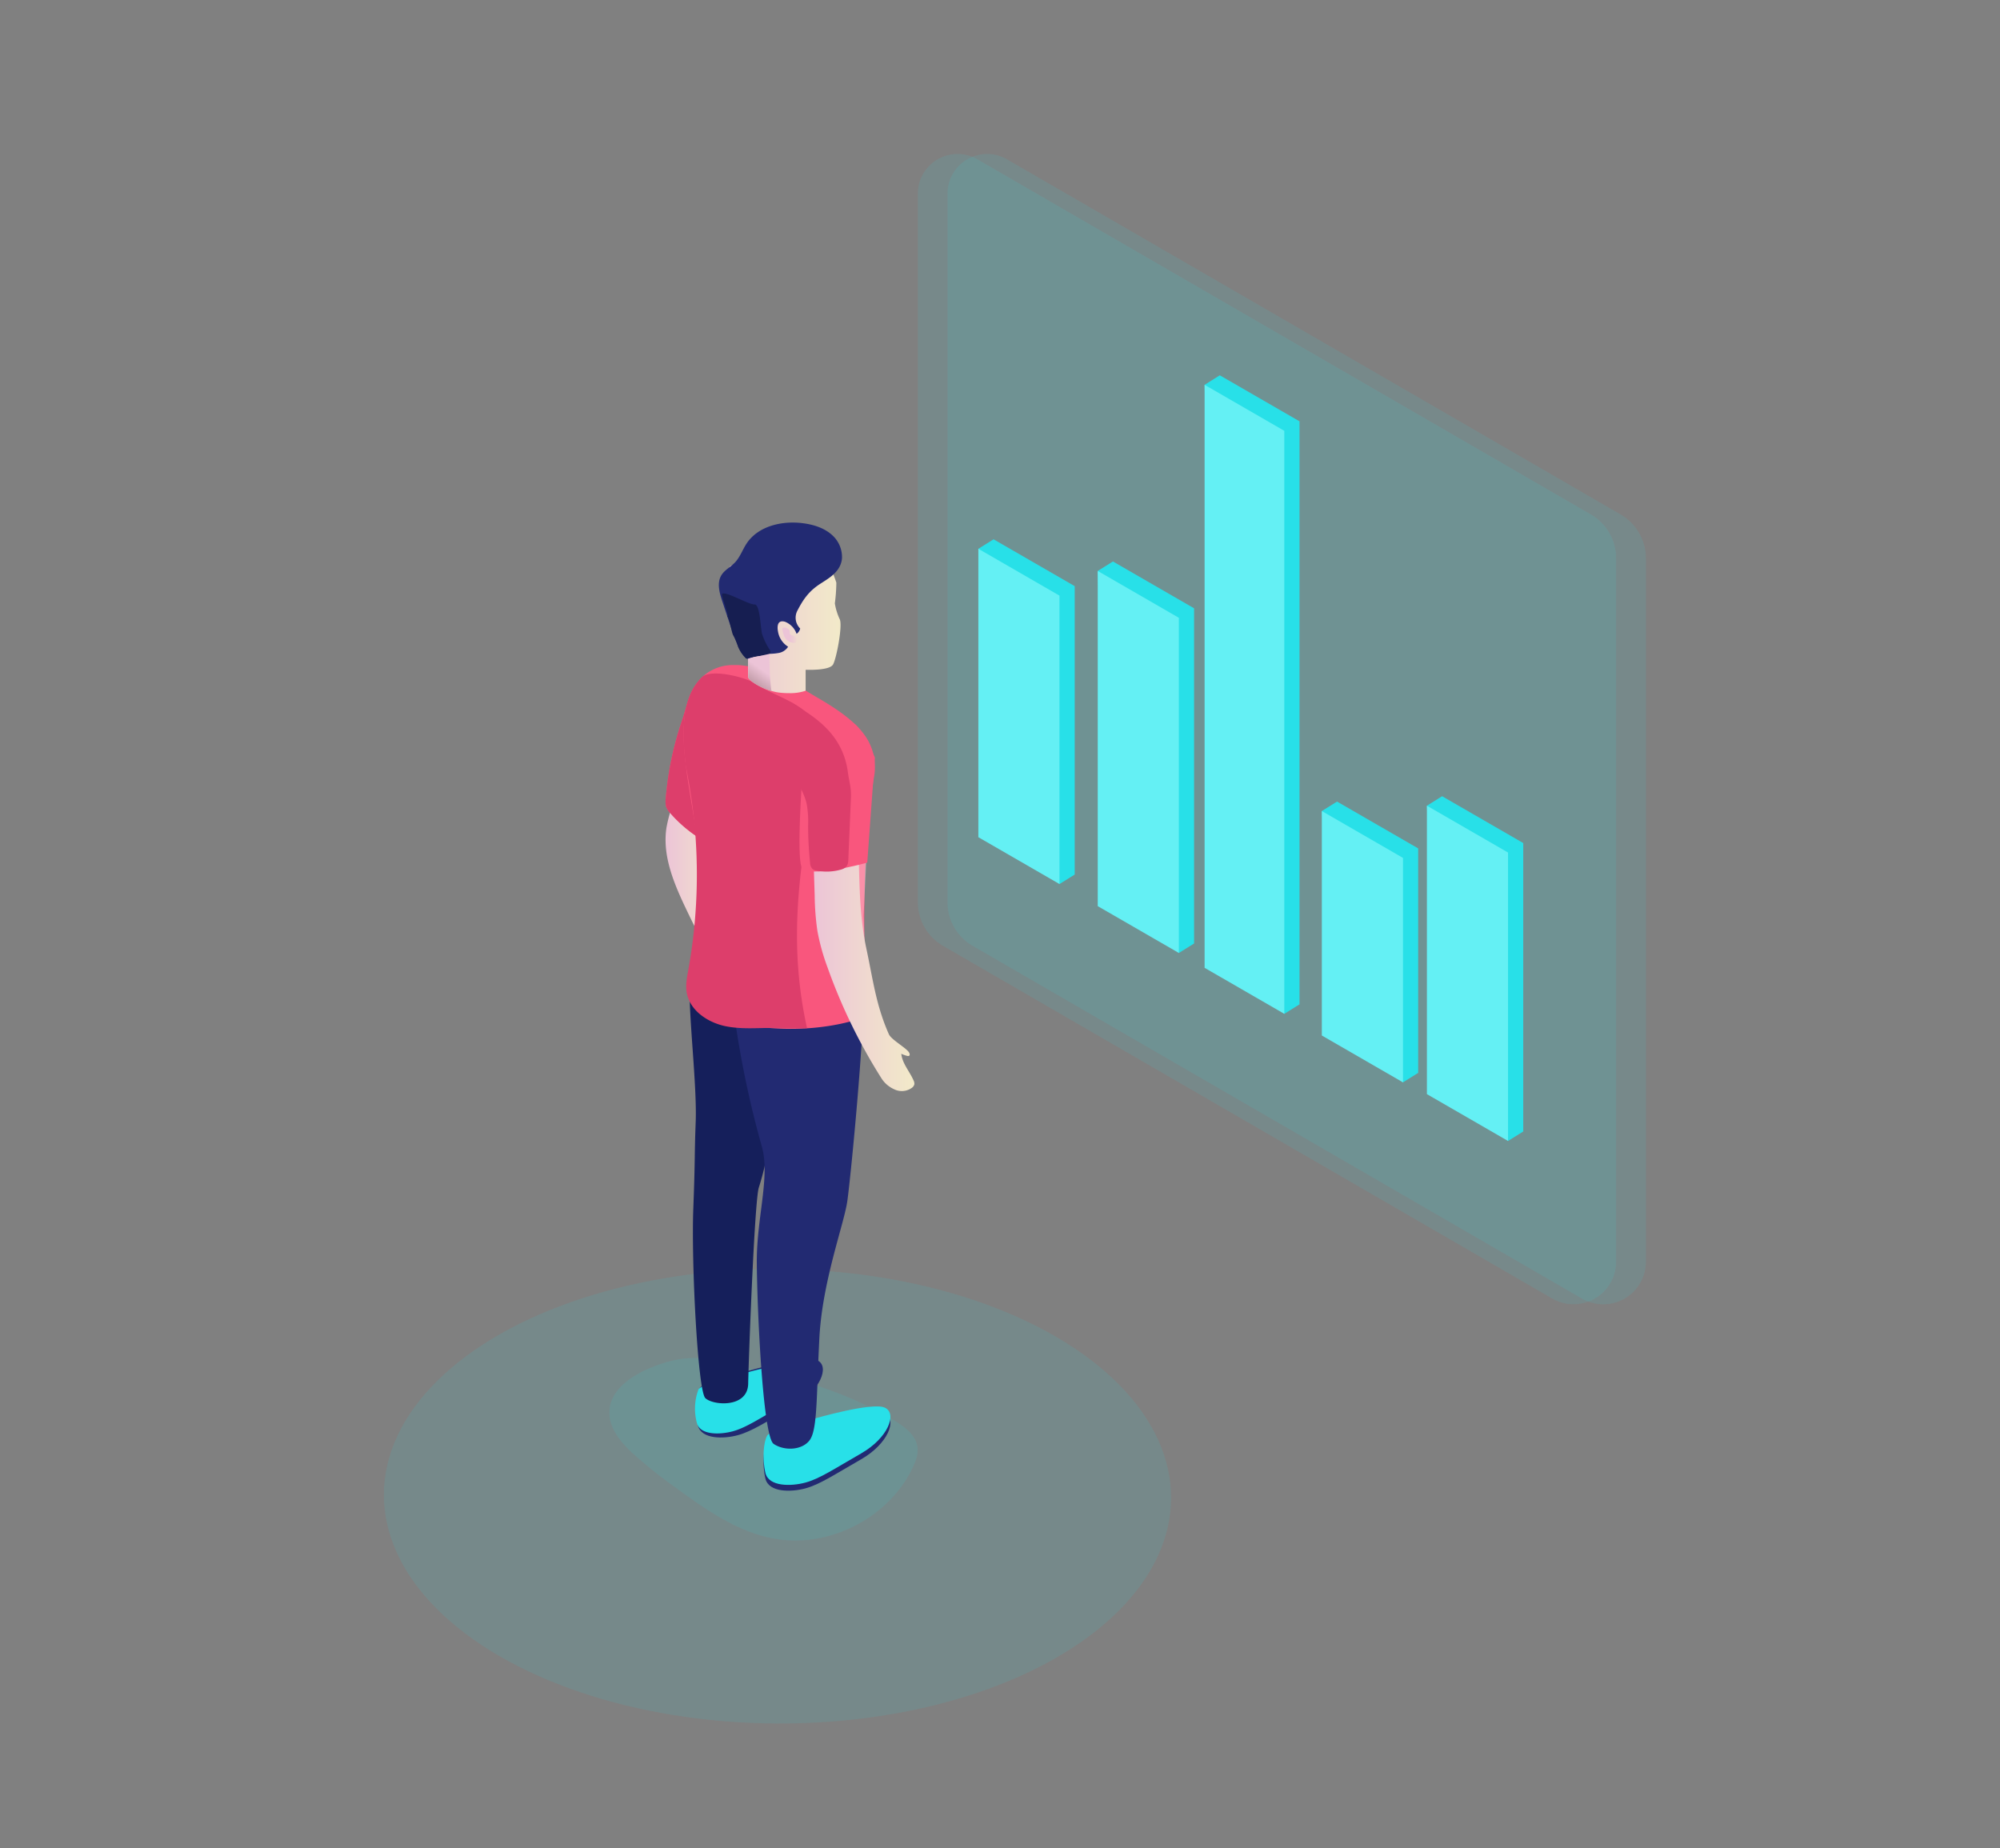 <svg id="Layer_1" data-name="Layer 1" xmlns="http://www.w3.org/2000/svg" xmlns:xlink="http://www.w3.org/1999/xlink" viewBox="0 0 831 768"><rect x="0" y="0" width="831" height="768" fill="#808080" stroke="none"/><defs><style>.cls-1{fill:#28dfec;}.cls-1,.cls-15,.cls-16{fill-rule:evenodd;}.cls-1,.cls-5{opacity:0.1;}.cls-2{fill:url(#linear-gradient);}.cls-3{fill:#f9567d;}.cls-4{fill:#dd3e6b;}.cls-5{fill:#27deee;}.cls-6{fill:#222a72;}.cls-15,.cls-7{fill:#28e0e8;}.cls-8{fill:#151f5b;}.cls-9{fill:#fff;opacity:0.34;isolation:isolate;}.cls-10{fill:url(#linear-gradient-2);}.cls-11{fill:url(#linear-gradient-3);}.cls-12{fill:url(#linear-gradient-4);}.cls-13{fill:#161e51;}.cls-14{fill:url(#linear-gradient-5);}.cls-16{fill:#64f0f4;}</style><linearGradient id="linear-gradient" x1="276.54" y1="358.97" x2="303.22" y2="358.97" gradientUnits="userSpaceOnUse"><stop offset="0" stop-color="#ecc4d7"/><stop offset="0.42" stop-color="#efd4d1"/><stop offset="1" stop-color="#f2eac9"/></linearGradient><linearGradient id="linear-gradient-2" x1="337.66" y1="397.46" x2="379.93" y2="397.46" xlink:href="#linear-gradient"/><linearGradient id="linear-gradient-3" x1="300.93" y1="513.91" x2="349.26" y2="513.91" gradientTransform="matrix(1, 0, 0, -1, 0, 770)" xlink:href="#linear-gradient"/><linearGradient id="linear-gradient-4" x1="328.11" y1="506.06" x2="333.99" y2="506.06" gradientTransform="matrix(1, 0, 0, -1, 0, 770)" xlink:href="#linear-gradient"/><linearGradient id="linear-gradient-5" x1="317.03" y1="491.46" x2="291.46" y2="455.86" gradientTransform="matrix(1, 0, 0, -1, 0, 770)" gradientUnits="userSpaceOnUse"><stop offset="0" stop-color="#ecc4d7"/><stop offset="0.42" stop-color="#785757"/><stop offset="1" stop-color="#f2eac9"/></linearGradient></defs><title>graphic floating</title><path class="cls-1" d="M644.93,539.53,391.81,393a21,21,0,0,1-10.45-18.12V80.47A16.49,16.49,0,0,1,406.11,66.2L661.05,213.78a21,21,0,0,1,10.45,18.13v292.3A17.7,17.7,0,0,1,644.93,539.53Z"/><path class="cls-1" d="M657.25,539.53,404.13,393a20.93,20.93,0,0,1-10.45-18.12V80.47A16.48,16.48,0,0,1,418.42,66.2l255,147.58a21,21,0,0,1,10.45,18.13v292.3A17.7,17.7,0,0,1,657.25,539.53Z"/><path class="cls-2" d="M280,332.91A62.26,62.26,0,0,0,276.9,344c-1.84,12.34,3.72,24.44,9.13,35.68,2.49,5.16,5,10.39,8.79,14.7,8.1-11.17,8.93-25.95,8.19-39.72-.38-6.95-1.13-14.07-4.3-20.27-2.23-4.36-6.14-8.76-10.89-10.41C282,321.91,281.46,328.55,280,332.91Z"/><path class="cls-3" d="M276.62,331.74a9.5,9.5,0,0,0,.13,3.33,7,7,0,0,0,1.63,2.63,55.56,55.56,0,0,0,10.43,9.35,1.53,1.53,0,0,0,1,.39,1.87,1.87,0,0,0,1.14-.91c2-2.79,2.83-6.57,3.51-10.19q1.68-9,2.93-18c1.31-9.52,2.18-19.71-1-28.13-1.24-3.25-3.89-8.15-6.81-6-2.51,1.86-4.95,11.39-6,14.58A134,134,0,0,0,276.62,331.74Z"/><path class="cls-4" d="M276.62,331.74a9.5,9.5,0,0,0,.13,3.33,7,7,0,0,0,1.63,2.63,55.56,55.56,0,0,0,10.43,9.35,1.53,1.53,0,0,0,1,.39,1.87,1.87,0,0,0,1.14-.91c2-2.79,2.83-6.57,3.51-10.19q1.68-9,2.93-18c1.31-9.52,2.18-19.71-1-28.13-1.24-3.25-3.89-8.15-6.81-6-2.51,1.86-4.95,11.39-6,14.58A134,134,0,0,0,276.62,331.74Z"/><ellipse class="cls-5" cx="323.04" cy="621.71" rx="94.41" ry="163.54" transform="translate(-300.4 941.38) rotate(-89.69)"/><path class="cls-5" d="M274.82,566.62c-10,3.36-21.58,9.72-21.63,20.31,0,6.46,4.48,12,9.17,16.44a188.59,188.59,0,0,0,18.83,15.07c12.28,8.95,25.18,18,40.1,20.8,23,4.39,48.27-8.56,58.13-29.85,1.14-2.45,2.11-5.11,1.84-7.8-.53-5.18-5.31-8.76-9.78-11.43-16.28-9.73-33.82-15.86-52.28-19.83C302.91,566.82,291.93,560.9,274.82,566.62Z"/><path class="cls-6" d="M338.43,591.86s24.08-7.05,29.27-4.52,1.28,12.59-9.9,19-17.18,10.45-23.11,12.07-15.25,1.8-16.66-4.05-.76-13.06.76-15.51S338.43,591.86,338.43,591.86Z"/><path class="cls-6" d="M310.36,569.75s24.08-7,29.28-4.52,1.28,12.59-9.9,19-17.18,10.45-23.11,12.07-15.25,1.8-16.66-4.05-.76-13.06.75-15.51S310.36,569.75,310.36,569.75Z"/><path class="cls-7" d="M307.69,571s21.46-6.29,26.11-4,1.15,11.23-8.8,17-15.33,9.32-20.63,10.73-13.58,1.64-14.84-3.58a22.89,22.89,0,0,1,.68-13.84C291.55,574.92,307.69,571,307.69,571Z"/><path class="cls-8" d="M286.64,409.94c-.63,11.39,3,41,2.42,56.21s-.15,14.07-1,36.17,1.85,75.5,5,78.59,17.63,4.23,17.81-6,2.61-75.19,4.39-81.4a109.12,109.12,0,0,0,5.22-32.46A367.32,367.32,0,0,1,323,424.15s-6-16.53-18.28-17.81S286.64,409.94,286.64,409.94Z"/><path class="cls-7" d="M338.43,589.42s24.08-7,29.27-4.52,1.28,12.59-9.9,19S340.62,614.39,334.69,616s-15.25,1.8-16.66-4-.76-13.06.76-15.52S338.43,589.42,338.43,589.42Z"/><path class="cls-6" d="M358.8,418.85a37.23,37.23,0,0,1-.24,5.07c-1.23,25-5.22,65.94-6.48,75-1.33,9.66-10.44,33.4-11.64,57.22-1.1,21.47-.84,34.79-3.09,40.51h0a10.47,10.47,0,0,1-.73,1.46h0c-3.05,4.52-10.65,4.88-15.17,1.83s-6.9-56.86-7-75.48,5.72-35.83,2-48.42a406.89,406.89,0,0,1-11.62-56.36,308,308,0,0,1,31.62-5.56C346.76,413.29,358.8,418.85,358.8,418.85Z"/><path class="cls-3" d="M363.53,318.81a22.69,22.69,0,0,1-.45,4.48c-.76,4.78-1.41,9.69-1.91,14.62-1.28,12.51-1.85,25.29-2,37-.4,26.48,1.17,47.21,1.17,47.21s-15.72,7-40.67,5l-.7-.05c-25.36-2.17-32.41-16.35-32.41-16.35s3.16-28.49,3.79-50.22c.17-5.89-.79-13-2-20.53-1.11-6.91-2.44-14.22-3.31-21.33-1.72-13.82-1.73-26.95,4.82-35.21a25.37,25.37,0,0,1,1.78-2,18.65,18.65,0,0,1,13.47-5.09l1.26,0,.68,0c.59.05,1.19.11,1.78.19,12.35,1.56,25.38,10.18,30.16,12.95,9.56,5.51,16.37,10.45,20.29,16A22.71,22.71,0,0,1,363.53,318.81Z"/><path class="cls-4" d="M335.33,427.24c-1.55-.06-14.13-.16-15.69-.14-6.09.08-12.21.51-18.16-.71-7.48-1.53-15-6.61-16.18-14.15-.49-3.09.14-6.23.7-9.3a222.81,222.81,0,0,0,2.31-63q-1.14-10.74-3.31-21.33c-1.72-13.82-1.73-26.95,4.82-35.21a25.37,25.37,0,0,1,1.78-2c3.82-3.69,18.34,0,22.16,2.64,7.26,5,23.69,9.18,23.9,17.41.5,19.17-2.37,39.71-4.65,58.62C330.2,383.39,330.28,404.35,335.33,427.24Z"/><polygon class="cls-9" points="355.09 423.92 352.27 341.62 360.31 350.45 358.82 380.43 360.36 422.12 355.09 423.92"/><path class="cls-10" d="M366.12,447.84a230.36,230.36,0,0,1-22.29-45.9,89.35,89.35,0,0,1-4.21-15.19A110.2,110.2,0,0,1,338.5,372l-.84-26.35a57.86,57.86,0,0,1,19.93-4c-1,5.47-.87,11.07-.73,16.63.28,12,.58,24,3.09,35.75,2.79,13,4,23.58,9.38,35.7,1,2.21,6.74,5.39,8.21,7.33.38.51.7,1.4.11,1.67a1.09,1.09,0,0,1-.67,0,11.55,11.55,0,0,1-2.49-.89c.4,4.08,3.48,7.33,5.1,11.1a3,3,0,0,1,.32,1.59,2.54,2.54,0,0,1-1,1.44,7.1,7.1,0,0,1-7.36.63A12.08,12.08,0,0,1,366.12,447.84Z"/><path class="cls-11" d="M346.18,276c-1.25,2.61-10.16,2.32-11.31,2.3h-.13V287h0a19.53,19.53,0,0,1-6.74,1,34.27,34.27,0,0,1-3.5-.15,18.8,18.8,0,0,1-4-.79c-5.22-1.51-9.51-4.57-9.64-5.66s0-7.84,0-7.84l-2.24-3.79c-3.74-6.59-4.37-14.39-7.16-21.43-1.72-5.85,1.59-12.33,1.59-12.33,0-2.31,6.65-.61,7.84-2.59,2-3.82,12.77-12,25.36-8.33s8.09,9.45,8.09,9.45a47.06,47.06,0,0,1,3.16,7.55,71.09,71.09,0,0,1-.62,8.62,24.79,24.79,0,0,0,2.09,6.71C350.07,260.35,347.57,273.41,346.18,276Z"/><path class="cls-6" d="M349.85,231.85a9,9,0,0,1-.63,2.78c-1.58,3.92-5.45,6-8.78,8.18-4.45,3-6.73,6.26-9.17,11a6.28,6.28,0,0,0,1.2,7.34,3.61,3.61,0,0,1-1.49,2.19,8.34,8.34,0,0,0-4.8-5c-3.87-1.13-3.06,3.37-2.93,4a9.15,9.15,0,0,0,4.21,6.37,5.8,5.8,0,0,1-4,2.61,22.8,22.8,0,0,1-3.78.34h-1.1a19.64,19.64,0,0,0-5.07,1.1c-.6.21-1.2.44-1.77.7a1.8,1.8,0,0,1-1.26.26.92.92,0,0,1-.39-.23l-.23-.21a14.61,14.61,0,0,1-3.19-4.8c-2.49-6.13-4.46-12.35-6.56-18.64-1.18-3.54-2.32-7.63-.38-10.82,1.32-2.19,3.79-3.38,5.57-5.23,2.21-2.29,3.23-5.45,5-8.09,4.84-7.16,14.6-9.39,23.17-8.32,4.48.56,9,1.94,12.34,5A12.26,12.26,0,0,1,349.85,231.85Z"/><path class="cls-12" d="M328.34,263.53a1.11,1.11,0,0,1-.18-.36,1.85,1.85,0,0,1,0-.47,1.52,1.52,0,0,0-.6-1.31,2.89,2.89,0,0,0-1.36-.63c-.36,0-.86,0-1.07.24a1.07,1.07,0,0,0,0,.86,14,14,0,0,0,.68,2.46,4.37,4.37,0,0,0,1.57,2,6,6,0,0,0,1.75.67,1.63,1.63,0,0,0,1.43,0,1.72,1.72,0,0,0,0-2.29C329.78,264,329,264.21,328.34,263.53Z"/><path class="cls-13" d="M319.65,271.76l-.32.23a3.9,3.9,0,0,1-1.75.4,35.7,35.7,0,0,0-4.1.55c-1.15.18-2.27.44-3.42.73l-.23-.21a14.65,14.65,0,0,1-3.19-4.81,25,25,0,0,0-2-4.7c-.6-.85-1.61-7.29-2.48-7.86.93-.24-2.95-9.31-2-9.44,2.13-.76,11.27,4.81,13.51,4.5,2.25.4,2.29,10.45,3.08,12.59a29.63,29.63,0,0,0,2.9,6,2.58,2.58,0,0,1,.42.74A1.18,1.18,0,0,1,319.65,271.76Z"/><path class="cls-14" d="M320.54,287.12c-5.23-1.52-9.51-4.57-9.64-5.67v-7.84l8.83-1.93A104.84,104.84,0,0,0,320.54,287.12Z"/><path class="cls-3" d="M333.29,323.51S331,354.77,333,360.12s27.35-1.69,27.35-1.69l3.17-43.64s-7.21-17.75-11.26-14.08C344.71,307.56,333.36,319,333.29,323.51Z"/><polygon class="cls-15" points="412.83 224.08 446.54 243.54 446.54 363.38 440.22 367.32 412.83 343.92 406.51 228.02 412.83 224.08"/><polygon class="cls-15" points="599.2 330.83 632.91 350.29 632.91 470.13 626.59 474.07 599.2 450.67 592.88 334.77 599.2 330.83"/><polygon class="cls-15" points="462.43 233.29 496.14 252.75 496.14 392.02 489.82 395.96 462.43 372.55 456.11 237.23 462.43 233.29"/><polygon class="cls-15" points="506.83 155.94 539.95 175.06 539.95 417.31 533.63 421.25 506.83 398.19 500.51 159.89 506.83 155.94"/><polygon class="cls-15" points="555.54 333.05 589.25 352.51 589.25 445.78 582.94 449.72 555.54 426.31 549.22 336.99 555.54 333.05"/><polygon class="cls-16" points="406.51 228.02 440.22 247.49 440.22 367.32 406.51 347.86 406.51 228.02"/><polygon class="cls-16" points="592.88 334.77 626.59 354.23 626.59 474.07 592.88 454.61 592.88 334.77"/><polygon class="cls-16" points="456.11 237.23 489.82 256.7 489.82 395.96 456.11 376.5 456.11 237.23"/><polygon class="cls-16" points="500.51 159.89 533.63 179.01 533.63 421.25 500.51 402.13 500.51 159.89"/><polygon class="cls-16" points="549.22 336.99 582.94 356.46 582.94 449.72 549.22 430.25 549.22 336.99"/><path class="cls-4" d="M352.27,320.69c-2.4-17.77-17.1-24.43-23.66-29-4,11-2.67,20.9,2.08,31.58,1.58,3.54,3.62,6.93,4.48,10.72a40.89,40.89,0,0,1,.6,9,153.64,153.64,0,0,0,.82,15.46,3.89,3.89,0,0,0,1,2.62,3.55,3.55,0,0,0,1.79.69,21.76,21.76,0,0,0,10.36-.54c3-1,2.69-3,2.81-5.9q.51-11.83,1-23.67C353.76,327.14,352.87,325.14,352.27,320.69Z"/></svg>